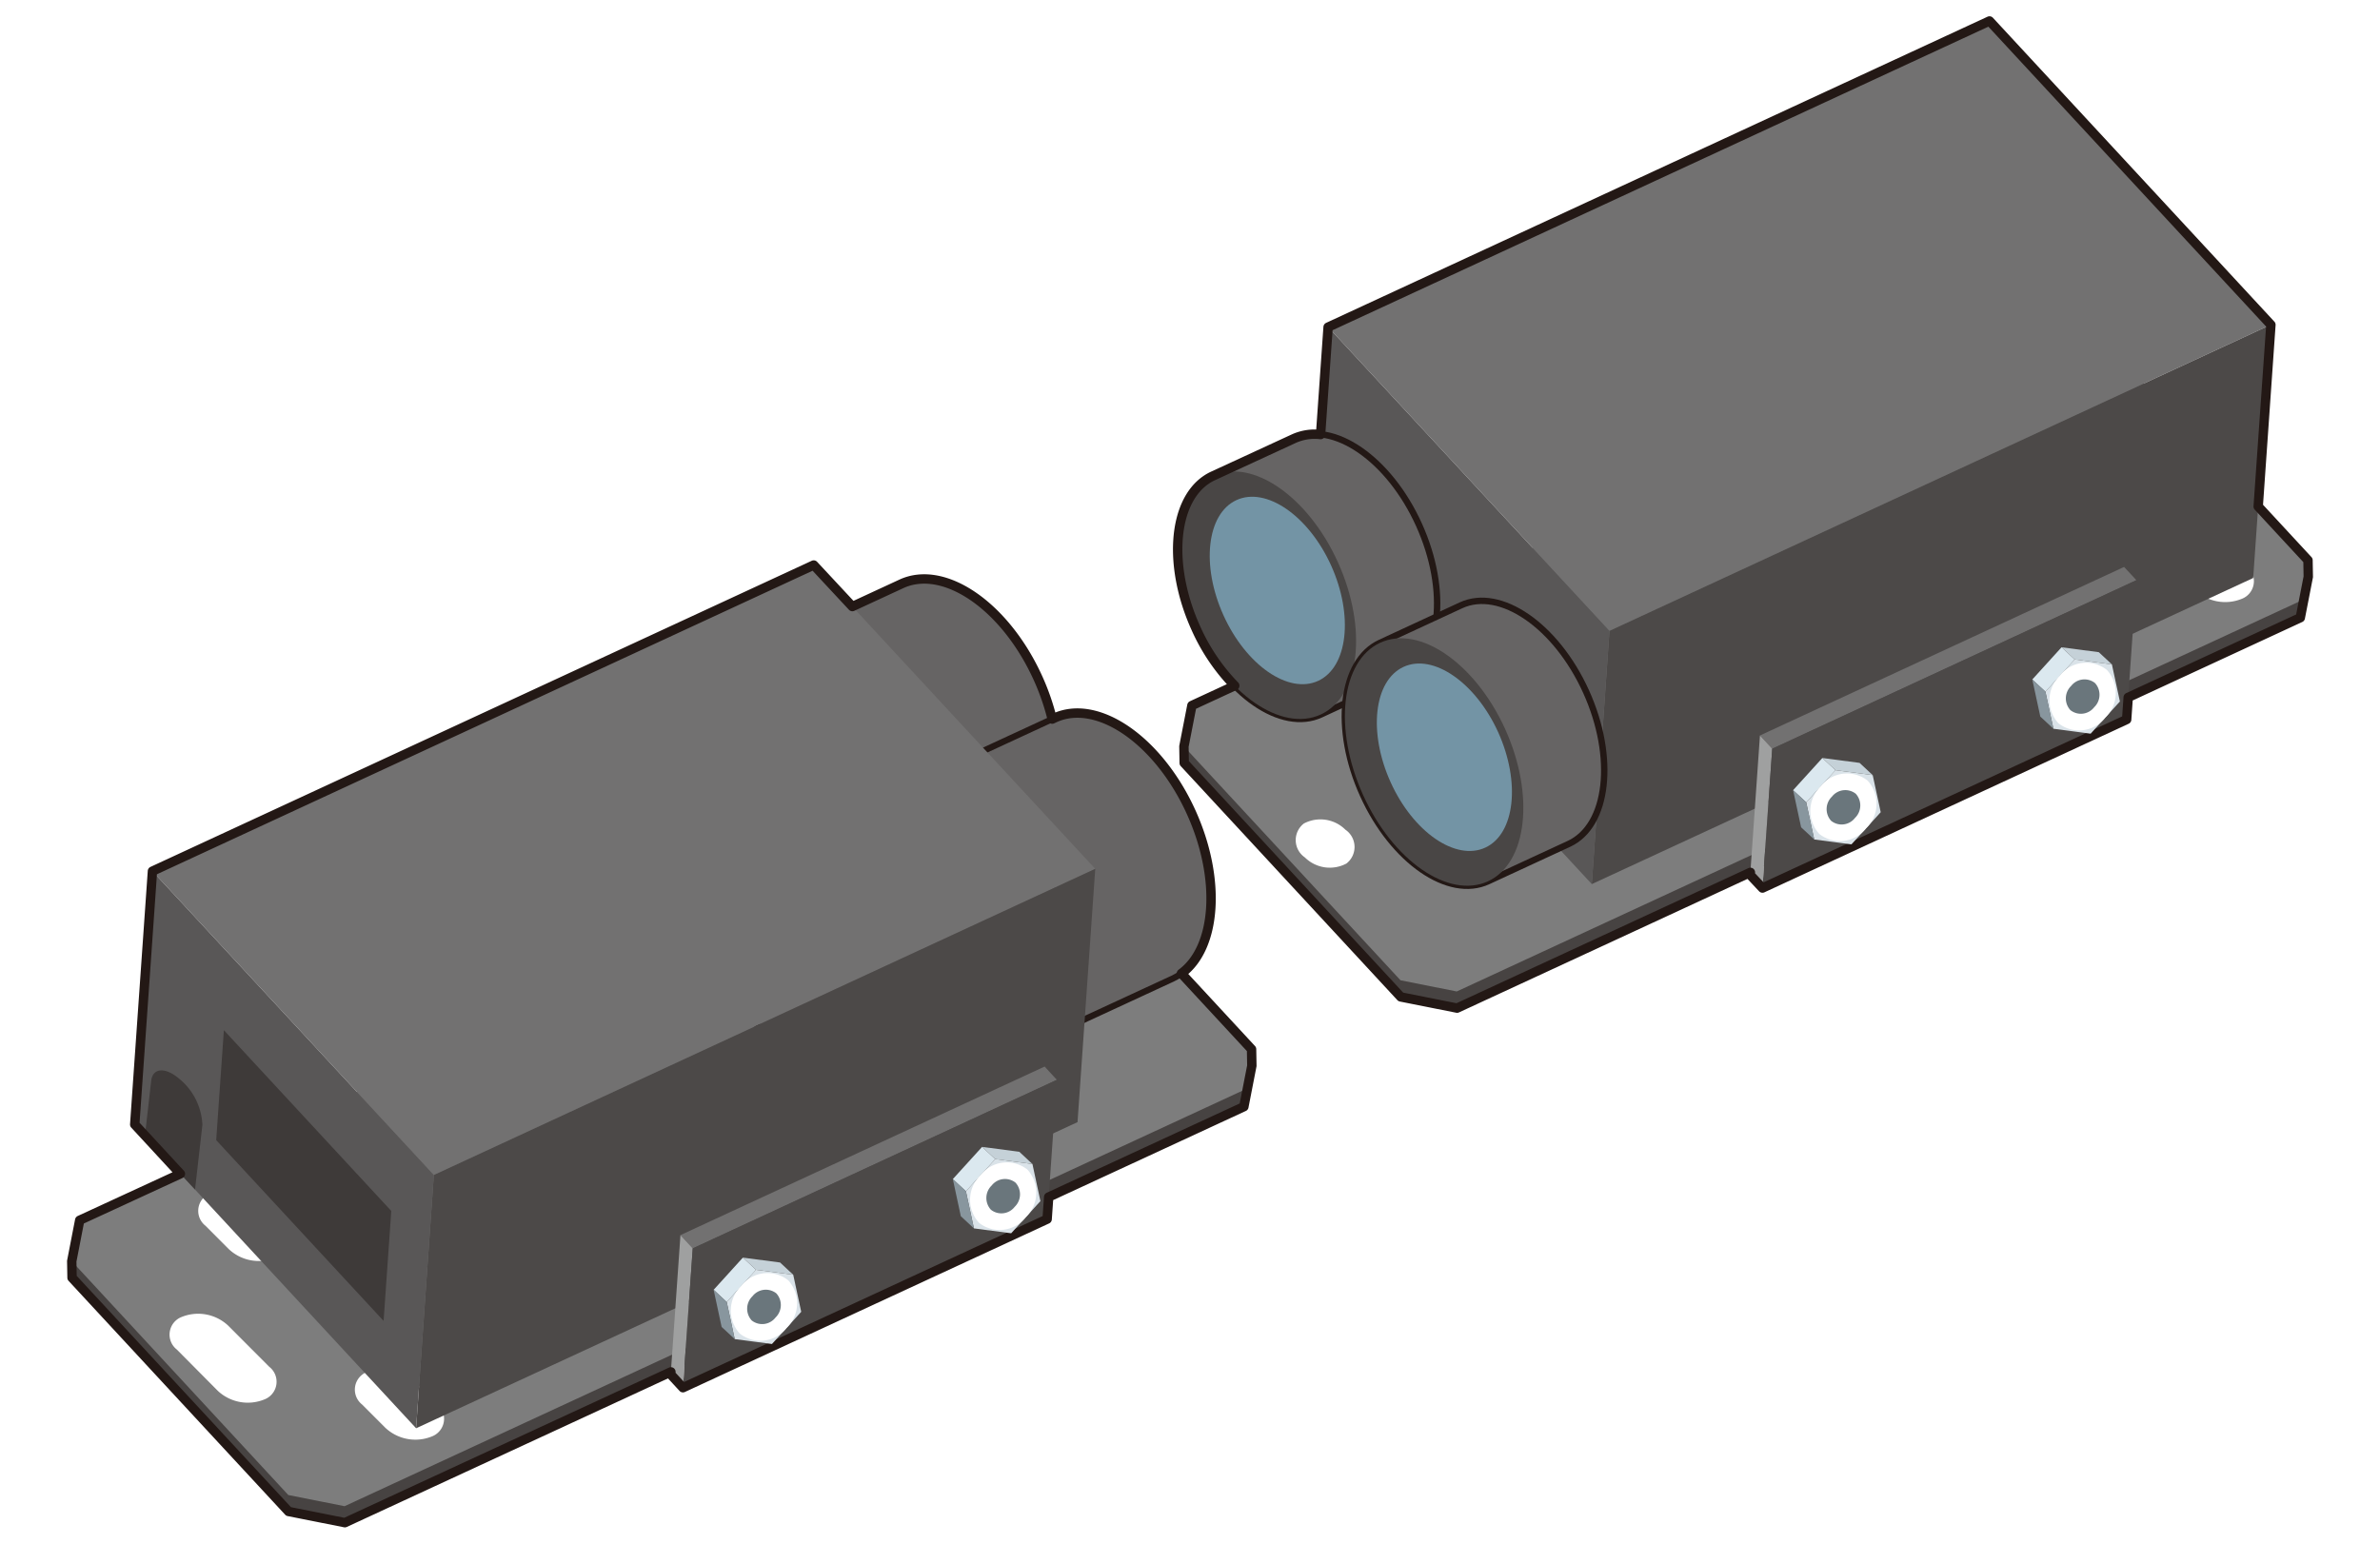 <svg xmlns="http://www.w3.org/2000/svg" width="74" height="48" viewBox="0 0 74 48"><title>cc-link_rpi</title><rect width="74" height="48" fill="#fff"/><polygon points="71.769 17.935 71.521 19.208 45.304 31.344 43.554 30.995 36.821 23.726 37.068 22.452 63.286 10.316 65.036 10.664 71.769 17.935" fill="#474342"/><polygon points="71.761 17.42 71.512 18.694 45.294 30.83 43.545 30.482 36.811 23.21 37.059 21.937 63.277 9.802 65.028 10.15 71.761 17.42" fill="#7d7d7d"/><polygon points="38.924 33.139 38.676 34.412 10.722 47.351 8.972 47.002 2.239 39.732 2.487 38.459 30.441 25.52 32.19 25.868 38.924 33.139" fill="#474342"/><polygon points="38.915 32.624 38.667 33.898 10.713 46.836 8.964 46.488 2.231 39.217 2.478 37.944 30.432 25.005 32.181 25.353 38.915 32.624" fill="#7d7d7d"/><path d="M5.654,40.949A0.589,0.589,0,0,0,5.5,41.966L6.774,43.25a1.364,1.364,0,0,0,1.438.269A0.589,0.589,0,0,0,8.371,42.5L7.092,41.218A1.366,1.366,0,0,0,5.654,40.949Z" fill="#fff"/><path d="M6.55,37.1a0.588,0.588,0,0,0-.159,1.017l0.725,0.727a1.361,1.361,0,0,0,1.438.269A0.588,0.588,0,0,0,8.712,38.1l-0.725-.728A1.364,1.364,0,0,0,6.55,37.1Z" fill="#fff"/><path d="M11.419,42.658a0.589,0.589,0,0,0-.159,1.017L11.984,44.4a1.364,1.364,0,0,0,1.438.269,0.589,0.589,0,0,0,.159-1.017l-0.725-.728A1.364,1.364,0,0,0,11.419,42.658Z" fill="#fff"/><path d="M67.691,16.61a0.589,0.589,0,0,0-.16,1.018l0.726,0.727a1.362,1.362,0,0,0,1.437.269,0.589,0.589,0,0,0,.159-1.017l-0.725-.728A1.367,1.367,0,0,0,67.691,16.61Z" fill="#fff"/><path d="M28.024,18.156l-8.81,4.077c-1.334.618-1.594,2.934-.581,5.173s2.915,3.554,4.25,2.936l8.809-4.077c1.334-.618,1.6-2.934.582-5.173S29.359,17.538,28.024,18.156Z" fill="#666464" stroke="#231815" stroke-width="0.195"/><path d="M32.788,22.326L23.979,26.4c-1.335.618-1.595,2.934-.582,5.173s2.916,3.554,4.25,2.936l8.81-4.077c1.334-.618,1.595-2.934.582-5.173S34.122,21.708,32.788,22.326Z" fill="#666464" stroke="#231815" stroke-width="0.195"/><polygon points="34.054 27.017 13.489 36.536 4.74 27.089 25.305 17.57 34.054 27.017" fill="#727171"/><polygon points="13.489 36.536 12.938 44.412 4.189 34.965 4.74 27.089 13.489 36.536" fill="#595757"/><polygon points="12.166 37.655 11.927 41.074 6.722 35.453 6.961 32.034 12.166 37.655" fill="#3e3a39"/><polygon points="33.503 34.893 12.938 44.412 13.489 36.536 34.054 27.017 33.503 34.893" fill="#4c4948"/><polygon points="32.861 33.578 21.539 38.819 21.157 38.406 32.48 33.165 32.861 33.578" fill="#727171"/><polygon points="21.539 38.819 21.235 43.15 20.854 42.737 21.157 38.406 21.539 38.819" fill="#9fa0a0"/><polygon points="32.558 37.909 21.235 43.15 21.539 38.819 32.861 33.578 32.558 37.909" fill="#4c4948"/><path d="M5.582,33.552c-0.44-.378-0.834-0.352-0.881.057l-0.194,1.7,1.557,1.681,0.229-2.009A1.959,1.959,0,0,0,5.582,33.552Z" fill="#3e3a39"/><polygon points="70.608 10.097 50.043 19.616 41.294 10.169 61.858 0.649 70.608 10.097" fill="#727171"/><polygon points="50.043 19.616 49.493 27.491 40.743 18.044 41.294 10.169 50.043 19.616" fill="#595757"/><polygon points="70.057 17.973 49.493 27.491 50.043 19.616 70.608 10.097 70.057 17.973" fill="#4c4948"/><polygon points="66.426 18.041 55.103 23.282 54.721 22.87 66.043 17.629 66.426 18.041" fill="#727171"/><polygon points="55.103 23.282 54.799 27.614 54.418 27.202 54.721 22.87 55.103 23.282" fill="#9fa0a0"/><polygon points="66.122 22.373 54.799 27.614 55.103 23.282 66.426 18.041 66.122 22.373" fill="#4c4948"/><path d="M41.832,25.8a0.65,0.65,0,0,1,.031,1.052,1.1,1.1,0,0,1-1.292-.191,0.652,0.652,0,0,1-.032-1.053A1.1,1.1,0,0,1,41.832,25.8Z" fill="#fff"/><path d="M40.232,13.635L37.714,14.8c-1.22.565-1.458,2.683-.532,4.731s2.668,3.251,3.888,2.686l2.517-1.166c1.221-.565,1.459-2.684.533-4.732S41.453,13.07,40.232,13.635Z" fill="#666464" stroke="#231815" stroke-width="0.199"/><path d="M41.6,17.485c0.926,2.048.688,4.167-.533,4.732s-2.961-.638-3.888-2.686-0.688-4.167.532-4.732S40.676,15.438,41.6,17.485Z" fill="#494645"/><path d="M41.388,17.585c0.7,1.551.521,3.156-.4,3.585s-2.243-.483-2.946-2.034-0.521-3.157.4-3.584S40.686,16.033,41.388,17.585Z" fill="#7394a5"/><path d="M45.427,18.822L42.91,19.988c-1.22.565-1.458,2.683-.531,4.73s2.666,3.251,3.887,2.686l2.517-1.165c1.22-.565,1.459-2.683.533-4.731S46.647,18.258,45.427,18.822Z" fill="#666464" stroke="#231815" stroke-width="0.199"/><path d="M46.8,22.672c0.926,2.047.688,4.166-.533,4.731s-2.962-.637-3.887-2.686-0.688-4.165.532-4.73S45.871,20.625,46.8,22.672Z" fill="#494645"/><path d="M46.583,22.771c0.7,1.553.521,3.157-.4,3.585s-2.244-.482-2.946-2.034-0.52-3.156.4-3.584S45.88,21.221,46.583,22.771Z" fill="#7394a5"/><path d="M70.213,15.749L70.608,10.1l-8.75-9.448-20.564,9.52h0l-0.234,3.34a1.573,1.573,0,0,0-.828.126L37.714,14.8a1.446,1.446,0,0,0-.217.124c-1.029.705-1.184,2.688-.315,4.608a6.169,6.169,0,0,0,1.209,1.79l-1.332.616L36.811,23.21l0.009,0.515L43.554,31l1.75,0.348,9.12-4.221-0.006.08L54.8,27.614l11.323-5.241,0.048-.688,5.351-2.477,0.248-1.273-0.009-.514Z" fill="none" stroke="#231815" stroke-linecap="round" stroke-linejoin="round" stroke-width="0.292"/><path d="M37.039,25.262c-1.014-2.239-2.916-3.554-4.251-2.936l-0.073.034a7.244,7.244,0,0,0-.439-1.268c-1.013-2.24-2.916-3.554-4.251-2.936l-1.523.705L25.3,17.57,4.74,27.089h0L4.189,34.965l1.293,1.4L5.608,36.5,2.478,37.944,2.231,39.217l0.009,0.514L8.972,47l1.75,0.348L20.86,42.659l-0.006.079,0.381,0.413,11.323-5.241,0.048-.688,6.069-2.809,0.248-1.273-0.009-.514-2.181-2.356C37.821,29.472,37.976,27.335,37.039,25.262Z" fill="none" stroke="#231815" stroke-linecap="round" stroke-linejoin="round" stroke-width="0.292"/><polygon points="24.002 41.792 22.845 41.64 22.596 40.486 23.506 39.485 24.663 39.638 24.912 40.791 24.002 41.792" fill="#dae3e9"/><polygon points="23.506 39.485 22.596 40.486 22.189 40.107 23.098 39.106 23.506 39.485" fill="#dbe8ef"/><polygon points="22.596 40.486 22.845 41.64 22.437 41.261 22.189 40.107 22.596 40.486" fill="#88969e"/><polygon points="24.663 39.638 23.506 39.485 23.098 39.106 24.255 39.258 24.663 39.638" fill="#c5d1d8"/><path d="M24.507,39.811a1.062,1.062,0,0,1-.049,1.481A1.033,1.033,0,0,1,23,41.466a1.062,1.062,0,0,1,.048-1.481A1.034,1.034,0,0,1,24.507,39.811Z" fill="#fff"/><path d="M24.137,40.217a0.54,0.54,0,0,1-.025.753,0.524,0.524,0,0,1-.74.089,0.54,0.54,0,0,1,.025-0.753A0.526,0.526,0,0,1,24.137,40.217Z" fill="#6a767c"/><polygon points="31.44 38.349 30.282 38.197 30.033 37.043 30.944 36.042 32.101 36.195 32.349 37.349 31.44 38.349" fill="#dae3e9"/><polygon points="30.944 36.042 30.033 37.043 29.626 36.664 30.536 35.663 30.944 36.042" fill="#dbe8ef"/><polygon points="30.033 37.043 30.282 38.197 29.874 37.818 29.626 36.664 30.033 37.043" fill="#88969e"/><polygon points="32.101 36.195 30.944 36.042 30.536 35.663 31.693 35.815 32.101 36.195" fill="#c5d1d8"/><path d="M31.944,36.368a1.062,1.062,0,0,1-.049,1.481,1.033,1.033,0,0,1-1.455.174,1.062,1.062,0,0,1,.048-1.481A1.034,1.034,0,0,1,31.944,36.368Z" fill="#fff"/><path d="M31.574,36.774a0.54,0.54,0,0,1-.025.753,0.524,0.524,0,0,1-.74.089,0.54,0.54,0,0,1,.025-0.753A0.526,0.526,0,0,1,31.574,36.774Z" fill="#6a767c"/><polygon points="57.566 26.256 56.409 26.104 56.16 24.95 57.07 23.949 58.227 24.102 58.476 25.256 57.566 26.256" fill="#dae3e9"/><polygon points="57.07 23.949 56.16 24.95 55.752 24.571 56.662 23.57 57.07 23.949" fill="#dbe8ef"/><polygon points="56.16 24.95 56.409 26.104 56.001 25.725 55.752 24.571 56.16 24.95" fill="#88969e"/><polygon points="58.227 24.102 57.07 23.949 56.662 23.57 57.819 23.722 58.227 24.102" fill="#c5d1d8"/><path d="M58.07,24.275a1.062,1.062,0,0,1-.049,1.481,1.033,1.033,0,0,1-1.456.174,1.062,1.062,0,0,1,.048-1.481A1.034,1.034,0,0,1,58.07,24.275Z" fill="#fff"/><path d="M57.7,24.682a0.54,0.54,0,0,1-.025.753,0.524,0.524,0,0,1-.74.089,0.54,0.54,0,0,1,.025-0.753A0.526,0.526,0,0,1,57.7,24.682Z" fill="#6a767c"/><polygon points="65.003 22.814 63.846 22.661 63.597 21.508 64.507 20.506 65.664 20.659 65.913 21.813 65.003 22.814" fill="#dae3e9"/><polygon points="64.507 20.506 63.597 21.508 63.189 21.129 64.099 20.127 64.507 20.506" fill="#dbe8ef"/><polygon points="63.597 21.508 63.846 22.661 63.438 22.282 63.189 21.129 63.597 21.508" fill="#88969e"/><polygon points="65.664 20.659 64.507 20.506 64.099 20.127 65.257 20.28 65.664 20.659" fill="#c5d1d8"/><path d="M65.508,20.832a1.062,1.062,0,0,1-.049,1.481A1.033,1.033,0,0,1,64,22.488a1.063,1.063,0,0,1,.048-1.481A1.034,1.034,0,0,1,65.508,20.832Z" fill="#fff"/><path d="M65.138,21.239a0.54,0.54,0,0,1-.025.753,0.524,0.524,0,0,1-.74.089,0.54,0.54,0,0,1,.025-0.753A0.526,0.526,0,0,1,65.138,21.239Z" fill="#6a767c"/></svg>